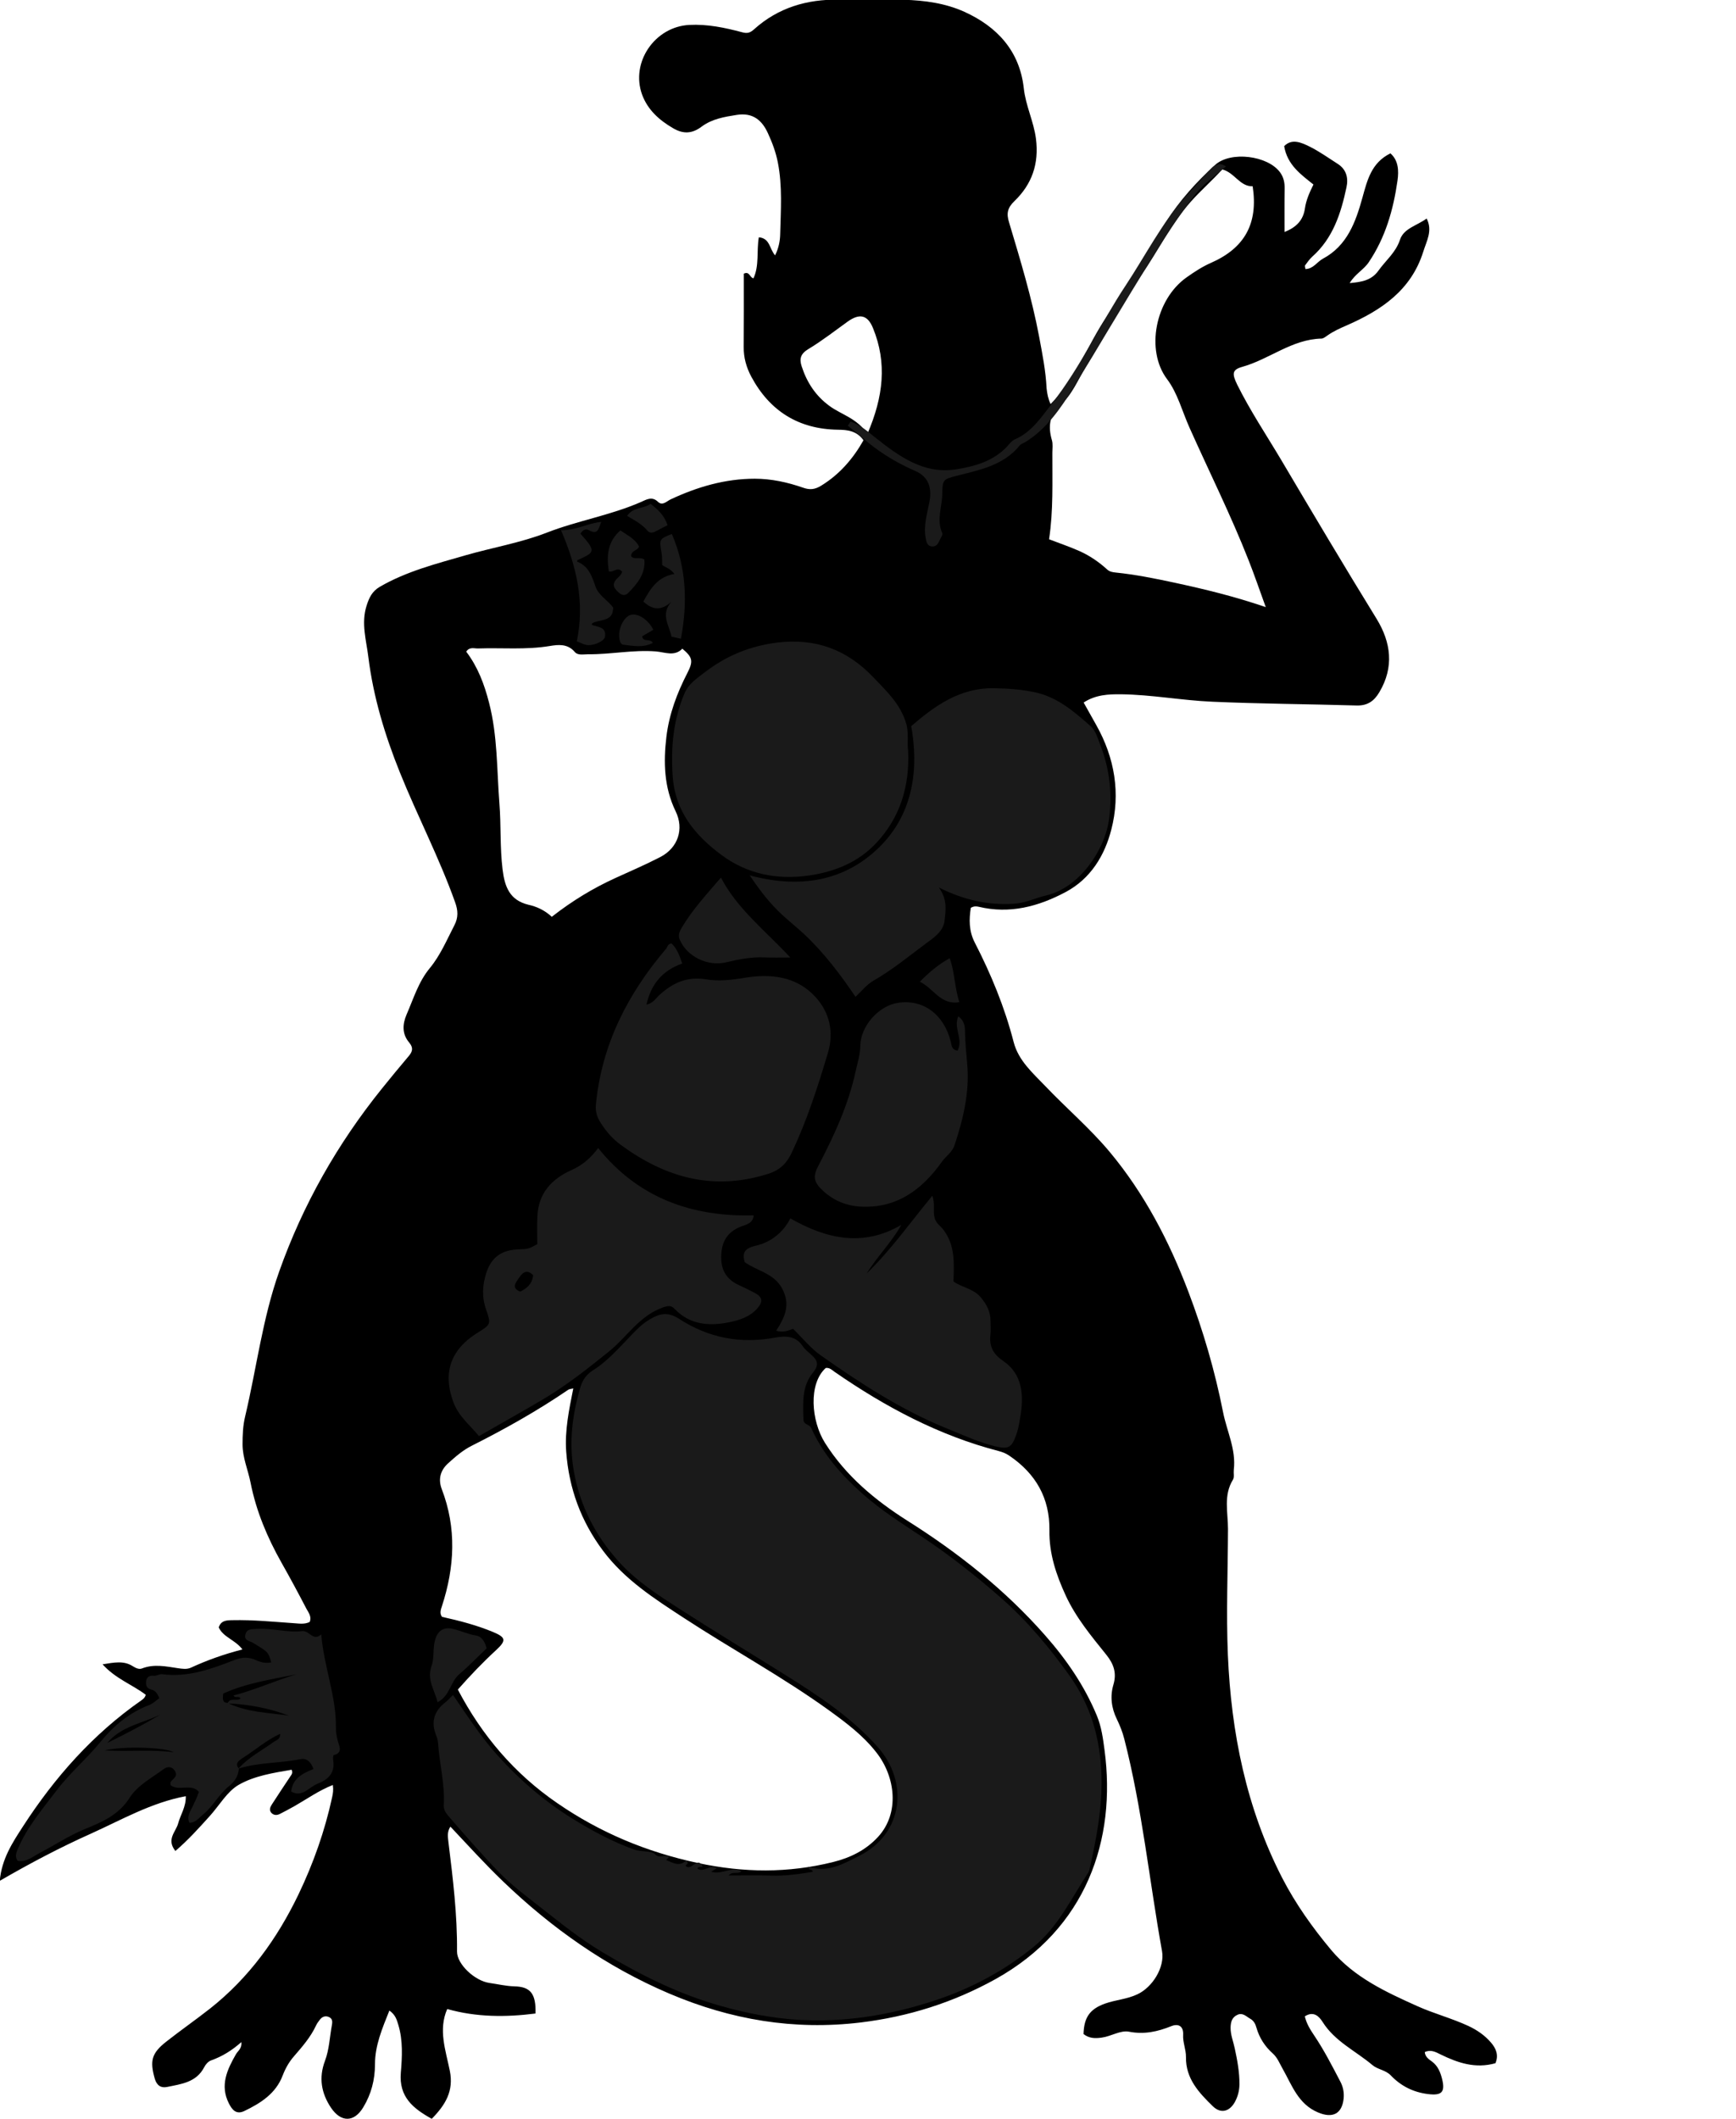 <?xml version="1.0" encoding="utf-8"?>
<!-- Generator: Adobe Illustrator 24.0.2, SVG Export Plug-In . SVG Version: 6.00 Build 0)  -->
<svg version="1.1" id="Layer_1" xmlns="http://www.w3.org/2000/svg" xmlns:xlink="http://www.w3.org/1999/xlink" x="0px" y="0px"
	 width="147.08" height="179.51" viewBox="0 0 147.08 179.51" style="enable-background:new 0 0 147.08 179.51;" xml:space="preserve">
<style type="text/css">
	.st0{fill:#1A1A1A;}
</style>
<g>
	<path d="M89.01,34.23c2.16-2.17,3.11-4.97,4.72-7.36c1.77-2.63,3.35-5.38,5.05-8.06c1.15-1.81,2.59-3.4,4.17-4.84
		c1.31-1.19,4.47-0.8,5.51,0.64c0.29,0.4,0.39,0.86,0.38,1.36c-0.02,1.19-0.01,2.39-0.01,3.68c1.02-0.4,1.59-1.01,1.73-2.01
		c0.1-0.68,0.37-1.3,0.72-2.01c-1.05-0.84-2.22-1.66-2.48-3.25c0.65-0.67,1.46-0.31,2.18,0.05c0.82,0.41,1.57,0.95,2.34,1.44
		c0.75,0.47,0.93,1.2,0.76,1.99c-0.47,2.21-1.14,4.32-2.91,5.89c-0.23,0.21-0.41,0.48-0.6,0.73c-0.03,0.04,0.01,0.14,0.03,0.31
		c0.66-0.01,0.98-0.6,1.47-0.87c2.07-1.1,2.79-3.12,3.36-5.18c0.41-1.47,0.75-2.95,2.37-3.75c0.68,0.59,0.72,1.47,0.6,2.31
		c-0.35,2.46-1.02,4.82-2.44,6.92c-0.43,0.64-1.15,0.98-1.61,1.76c1.02-0.09,1.85-0.23,2.44-1.06c0.61-0.86,1.46-1.52,1.82-2.61
		c0.32-0.97,1.43-1.19,2.26-1.8c0.53,1.03-0.01,1.91-0.29,2.82c-1.03,3.27-3.57,4.96-6.5,6.24c-0.55,0.24-1.09,0.48-1.59,0.83
		c-0.16,0.11-0.35,0.27-0.52,0.28c-2.51,0.05-4.43,1.76-6.74,2.4c-0.84,0.24-0.86,0.58-0.41,1.5c1.1,2.22,2.48,4.28,3.74,6.4
		c2.66,4.5,5.33,8.99,8.07,13.44c1.22,1.99,1.5,4.09,0.23,6.22c-0.45,0.76-1.02,1.15-1.94,1.12c-4.07-0.12-8.15-0.14-12.22-0.32
		c-2.58-0.11-5.14-0.6-7.73-0.63c-1.04-0.01-2.14,0.03-3.16,0.7c0.37,0.67,0.72,1.28,1.06,1.89c1.58,2.8,2.08,5.82,1.28,8.89
		c-0.56,2.17-1.74,4.14-3.86,5.27c-2.31,1.23-4.74,1.88-7.37,1.25c-0.19-0.04-0.4-0.07-0.67,0.09c-0.15,0.97-0.17,1.95,0.33,2.93
		c1.39,2.7,2.54,5.49,3.3,8.44c0.41,1.58,1.62,2.62,2.69,3.74c1.79,1.88,3.78,3.57,5.45,5.57c2.95,3.54,5.03,7.55,6.66,11.83
		c1.26,3.32,2.25,6.71,2.94,10.2c0.32,1.63,1.12,3.17,0.91,4.9c-0.03,0.28,0.06,0.62-0.07,0.83c-0.82,1.33-0.42,2.77-0.42,4.17
		c-0.01,3.56-0.16,7.13-0.01,10.68c0.28,6.58,1.56,12.96,4.6,18.88c1.14,2.21,2.58,4.23,4.17,6.13c1.94,2.3,4.6,3.53,7.27,4.73
		c1.42,0.64,2.93,1.03,4.35,1.69c0.74,0.35,1.38,0.79,1.91,1.41c0.44,0.51,0.65,1.08,0.37,1.74c-1.7,0.48-3.19-0.03-4.64-0.74
		c-0.44-0.22-0.85-0.44-1.35-0.2c0.04,0.42,0.37,0.62,0.64,0.82c0.48,0.37,0.68,0.88,0.82,1.42c0.3,1.17-0.03,1.46-1.21,1.31
		c-1.25-0.16-2.28-0.69-3.13-1.58c-0.44-0.46-1.1-0.49-1.55-0.87c-1.42-1.2-3.18-2-4.22-3.65c-0.3-0.48-0.77-0.96-1.51-0.48
		c0.14,0.61,0.45,1.11,0.78,1.6c0.85,1.26,1.54,2.61,2.24,3.95c0.23,0.44,0.31,0.9,0.27,1.39c-0.13,1.33-0.94,1.72-2.17,1.2
		c-1.69-0.71-2.21-2.31-3-3.7c-0.26-0.45-0.43-0.93-0.83-1.29c-0.67-0.6-1.14-1.32-1.39-2.19c-0.08-0.3-0.22-0.59-0.53-0.76
		c-0.34-0.19-0.63-0.54-1.08-0.33c-0.46,0.21-0.57,0.6-0.58,1.08c-0.01,0.62,0.23,1.17,0.35,1.75c0.22,1.02,0.41,2.03,0.4,3.08
		c-0.01,0.54-0.14,1.02-0.39,1.48c-0.45,0.81-1.19,1.01-1.86,0.36c-1.17-1.14-2.31-2.34-2.28-4.17c0.01-0.64-0.28-1.24-0.24-1.89
		c0.04-0.73-0.4-0.97-1-0.73c-1.17,0.47-2.3,0.72-3.59,0.47c-0.72-0.14-1.5,0.39-2.3,0.5c-0.61,0.09-1.08,0.06-1.55-0.3
		c0.04-1.42,0.54-2.12,1.82-2.58c0.9-0.32,1.87-0.37,2.75-0.79c1.28-0.6,2.33-2.29,2.08-3.66c-1.08-5.99-1.68-12.07-3.2-17.98
		c-0.15-0.59-0.37-1.13-0.63-1.67c-0.46-0.94-0.58-1.93-0.29-2.91c0.3-1,0.02-1.77-0.6-2.54c-1.27-1.58-2.58-3.15-3.44-5.02
		c-0.81-1.76-1.41-3.55-1.38-5.51c0.04-2.74-1.16-4.82-3.41-6.34c-0.28-0.19-0.57-0.3-0.87-0.38c-5.09-1.32-9.64-3.75-13.93-6.72
		c-0.22-0.16-0.43-0.37-0.74-0.32c-1.48,1.33-1.24,4.48-0.06,6.35c1.77,2.8,4.25,4.86,7,6.6c4.31,2.72,8.27,5.86,11.64,9.69
		c1.8,2.04,3.34,4.27,4.39,6.81c0.39,0.94,0.52,1.93,0.65,2.91c1.01,7.57-1.51,15.12-9.26,19.42c-3.56,1.97-7.36,3.17-11.41,3.66
		c-5.64,0.68-11-0.23-16.21-2.45c-5.33-2.27-9.95-5.53-14.1-9.52c-1.52-1.46-2.93-3.02-4.44-4.62c-0.3,0.45-0.21,0.89-0.17,1.29
		c0.38,3.09,0.76,6.17,0.73,9.29c-0.01,1.06,1.49,2.48,2.74,2.66c0.71,0.1,1.4,0.27,2.13,0.29c1.36,0.03,1.83,0.63,1.78,2.3
		c-2.5,0.32-5,0.32-7.48-0.38c-0.77,1.76-0.13,3.5,0.22,5.23c0.35,1.72-0.38,2.9-1.53,4.07c-1.59-0.88-2.79-1.86-2.62-3.9
		c0.11-1.34,0.19-2.72-0.21-4.05c-0.13-0.42-0.23-0.85-0.76-1.22c-0.6,1.5-1.22,2.95-1.22,4.55c0,1.32-0.32,2.53-0.99,3.64
		c-0.78,1.3-1.89,1.29-2.73,0.05c-0.84-1.25-1.05-2.56-0.52-3.97c0.37-0.98,0.4-2.02,0.59-3.04c0.06-0.32,0.04-0.56-0.27-0.69
		c-0.29-0.12-0.55-0.02-0.74,0.22c-0.12,0.16-0.25,0.32-0.33,0.5c-0.46,0.99-1.17,1.8-1.87,2.61c-0.42,0.48-0.73,1.03-0.96,1.63
		c-0.58,1.53-1.86,2.34-3.25,3.01c-0.69,0.33-1.04-0.11-1.31-0.65c-0.77-1.52-0.15-2.85,0.6-4.16c0.17-0.29,0.52-0.49,0.46-1.03
		c-0.8,0.71-1.63,1.22-2.56,1.55c-0.24,0.08-0.47,0.34-0.59,0.58c-0.67,1.29-1.94,1.42-3.14,1.67c-0.52,0.11-0.88-0.12-1.05-0.71
		c-0.42-1.5-0.28-2.14,0.98-3.13c1.22-0.96,2.5-1.85,3.72-2.81c3.29-2.6,5.68-5.92,7.48-9.66c1.26-2.63,2.23-5.37,2.85-8.23
		c0.07-0.32,0.12-0.62,0.06-1.04c-1.19,0.47-2.18,1.18-3.23,1.78c-0.42,0.24-0.84,0.46-1.27,0.68c-0.23,0.11-0.47,0.12-0.67-0.06
		c-0.27-0.25-0.14-0.53,0.01-0.76c0.52-0.81,1.05-1.6,1.58-2.4c0.09-0.13,0.2-0.25,0.09-0.53c-1.53,0.26-3.15,0.51-4.49,1.28
		c-0.98,0.57-1.62,1.72-2.42,2.61c-0.92,1.02-1.84,2.05-2.94,2.99c-0.79-0.99,0.04-1.62,0.23-2.32c0.2-0.75,0.68-1.42,0.65-2.32
		c-2.94,0.55-5.43,2-8.03,3.17c-2.61,1.17-5.14,2.5-7.73,4c0.17-1.87,1.08-3.24,1.96-4.6c2.69-4.16,5.93-7.82,10.01-10.67
		c0.16-0.11,0.33-0.23,0.4-0.49c-1.13-0.86-2.55-1.35-3.66-2.58c1-0.16,1.8-0.33,2.56,0.16c0.26,0.16,0.53,0.29,0.78,0.19
		c1.03-0.4,2.04-0.17,3.06-0.02c0.35,0.05,0.73,0.11,1.07-0.04c1.37-0.63,2.78-1.14,4.38-1.55c-0.61-0.82-1.63-1.03-2.01-1.87
		c0.2-0.59,0.66-0.6,1.16-0.61c1.76-0.04,3.51,0.14,5.26,0.26c0.43,0.03,0.88,0.1,1.29-0.11c0.18-0.45-0.1-0.79-0.28-1.12
		c-0.68-1.31-1.38-2.61-2.11-3.9c-1.2-2.13-2.14-4.35-2.62-6.77c-0.21-1.08-0.68-2.11-0.68-3.25c0-0.8,0.03-1.59,0.22-2.37
		c0.97-4.09,1.47-8.3,2.89-12.29c2.01-5.66,4.93-10.8,8.69-15.47c0.73-0.9,1.46-1.8,2.21-2.68c0.36-0.41,0.52-0.73,0.1-1.24
		c-0.6-0.71-0.57-1.53-0.21-2.37c0.59-1.35,1-2.76,1.97-3.93c0.89-1.08,1.44-2.39,2.08-3.63c0.34-0.65,0.31-1.25,0.06-1.94
		c-1.34-3.76-3.19-7.3-4.68-11c-1.27-3.15-2.25-6.39-2.67-9.76c-0.17-1.42-0.63-2.87-0.15-4.37c0.22-0.69,0.47-1.21,1.11-1.59
		c2.27-1.32,4.78-1.95,7.26-2.67c2.29-0.66,4.68-1.06,6.89-1.92c2.62-1.02,5.41-1.47,7.99-2.6c0.44-0.19,0.92-0.51,1.43-0.02
		c0.39,0.38,0.75-0.05,1.08-0.2c2.26-1.06,4.62-1.75,7.13-1.75c1.4,0,2.77,0.3,4.09,0.76c0.59,0.21,1.02,0.15,1.55-0.18
		c1.57-0.97,2.7-2.3,3.57-3.84c-0.6-0.81-1.35-0.88-2.17-0.89c-3.32-0.05-5.77-1.57-7.34-4.5c-0.42-0.79-0.65-1.61-0.64-2.52
		c0.02-2.07,0.01-4.15,0.01-6.2c0.5-0.24,0.5,0.36,0.82,0.39c0.5-1.09,0.25-2.29,0.45-3.47c0.95,0.08,0.89,0.97,1.38,1.53
		c0.3-0.61,0.42-1.22,0.43-1.79c0.05-2.03,0.2-4.07-0.2-6.09c-0.17-0.87-0.48-1.69-0.84-2.47c-0.5-1.1-1.28-1.76-2.63-1.55
		c-1.07,0.17-2.11,0.34-2.99,1c-0.79,0.59-1.54,0.65-2.43,0.12c-1.18-0.69-2.14-1.56-2.61-2.84c-0.99-2.73,1.08-5.75,4-5.9
		c1.53-0.08,3.01,0.23,4.47,0.62c0.44,0.12,0.68,0.06,1.03-0.26c2.03-1.82,4.46-2.54,7.16-2.5c1.84,0.02,3.68-0.04,5.52,0.01
		c1.76,0.05,3.52,0.29,5.13,1.02c2.77,1.26,4.68,3.31,5.03,6.48c0.16,1.48,0.84,2.8,1.03,4.27c0.27,2.12-0.34,3.86-1.83,5.29
		c-0.59,0.57-0.68,1.05-0.45,1.79c0.96,3.2,1.93,6.4,2.55,9.69c0.27,1.45,0.56,2.89,0.63,4.36C88.72,33.38,88.81,33.8,89.01,34.23z
		 M38.79,143.12c2.05,3.91,4.82,7.15,8.44,9.63c3.62,2.49,7.55,4.13,11.89,5.06c3.88,0.83,7.65,0.87,11.46-0.08
		c1.45-0.36,2.77-1,3.81-2.13c1.85-2.01,1.48-5.09-0.14-7.15c-1.12-1.44-2.55-2.51-4-3.56c-3.95-2.85-8.23-5.17-12.3-7.83
		c-2.51-1.64-5.02-3.24-6.86-5.7c-1.87-2.5-2.89-5.28-3.12-8.39c-0.13-1.8,0.24-3.55,0.6-5.36c-0.21,0.05-0.33,0.05-0.42,0.11
		c-2.61,1.78-5.35,3.32-8.17,4.74c-0.76,0.38-1.38,0.92-2.01,1.49c-0.7,0.63-0.84,1.39-0.55,2.17c1.28,3.32,1.1,6.63,0.02,9.94
		c-0.1,0.3-0.21,0.61,0.01,0.9c1.49,0.33,2.95,0.71,4.34,1.29c1.07,0.45,1.12,0.71,0.26,1.51
		C40.91,140.81,39.84,141.93,38.79,143.12z M88.88,45.68c0.99,0.38,1.82,0.66,2.62,1.02c0.83,0.38,1.6,0.9,2.28,1.52
		c0.22,0.21,0.47,0.25,0.76,0.28c1.66,0.17,3.3,0.5,4.93,0.85c2.55,0.55,5.09,1.16,7.77,2.08c-0.53-1.46-0.96-2.72-1.45-3.96
		c-1.5-3.82-3.34-7.5-5.01-11.24c-0.62-1.38-1.01-2.93-1.9-4.11c-1.84-2.44-1.01-6.75,1.66-8.63c0.65-0.46,1.32-0.9,2.05-1.22
		c2.87-1.26,4.02-3.34,3.54-6.49c-1.09,0.03-1.54-1.17-2.58-1.43c-0.84,0.94-1.79,1.76-2.64,2.71c-1.7,1.91-2.79,4.19-4.22,6.25
		c-1.71,2.47-3.07,5.18-4.67,7.73c-0.7,1.12-1.17,2.4-2.23,3.32c-0.88,0.76-1,1.81-0.67,2.92c0.1,0.33,0.04,0.71,0.04,1.07
		C89.15,40.81,89.25,43.25,88.88,45.68z M46.75,77.66c1.74-1.36,3.51-2.43,5.4-3.29c1.27-0.58,2.55-1.13,3.79-1.77
		c1.52-0.79,2.03-2.39,1.3-3.88c-0.98-2.02-1.04-4.15-0.78-6.31c0.23-1.92,0.9-3.7,1.78-5.41c0.52-1.01,0.43-1.33-0.43-2.05
		c-0.67,0.69-1.48,0.29-2.25,0.23c-1.92-0.15-3.81,0.26-5.73,0.24c-0.4,0-0.87,0.12-1.14-0.2c-0.6-0.7-1.38-0.62-2.1-0.5
		c-2.03,0.34-4.06,0.14-6.09,0.21c-0.32,0.01-0.72-0.16-1,0.27c0.98,1.29,1.53,2.75,1.93,4.31c0.73,2.8,0.66,5.68,0.88,8.53
		c0.15,1.86,0.04,3.74,0.27,5.61c0.18,1.46,0.59,2.6,2.19,2.99C45.45,76.79,46.12,77.08,46.75,77.66z M73.49,36.75
		c1.36-3.15,1.67-6.02,0.48-8.94c-0.46-1.15-1.15-1.28-2.15-0.57c-1.1,0.79-2.17,1.63-3.32,2.32c-0.67,0.4-0.79,0.82-0.58,1.47
		c0.44,1.36,1.18,2.5,2.36,3.36C71.29,35.13,72.6,35.42,73.49,36.75z"/>
</g>
<g>
	<path class="st0" d="M38.38,143.58c1.24,1.8,2.36,3.54,3.76,5.1c1.88,2.09,3.98,3.9,6.37,5.38c1.67,1.03,3.39,1.96,5.24,2.62
		c0.55,0.19,1.46,0.1,1.71,0.36c0.45,0.45,0.78,0.04,1.16,0.2c0.14,0.17-0.16,0.17-0.16,0.33c0.57,0.24,1.14,0.58,1.67,0.02
		c0.39,0.33-0.14,0.32-0.01,0.5c0.49,0.39,0.92-0.84,1.41-0.03c-0.06,0.18-0.4-0.04-0.43,0.24c0.54,0.34,1.05-0.4,1.65-0.06
		c-0.17,0.1-0.29,0.18-0.5,0.31c0.92,0.28,1.72-0.47,2.57-0.06c-0.26,0.33-0.74-0.04-1.09,0.38c1.26,0,2.44-0.03,3.61,0.01
		c1.19,0.04,2.34-0.13,3.51-0.32c0.03-0.28-0.4-0.07-0.37-0.44c1.61,0.56,2.93-0.22,4.29-0.9c3.8-1.89,4.23-6.28,1.59-9.24
		c-2.25-2.53-5.03-4.35-7.86-6.12c-2.95-1.85-5.93-3.65-8.86-5.53c-1.86-1.2-3.72-2.39-5.21-4.04c-2-2.23-3.32-4.77-3.83-7.77
		c-0.4-2.37-0.11-4.62,0.53-6.87c0.18-0.64,0.46-1.16,1.09-1.56c1.49-0.94,2.59-2.35,3.84-3.57c0.4-0.39,0.84-0.7,1.34-0.95
		c0.76-0.38,1.41-0.33,2.14,0.15c2.48,1.61,5.18,2.13,8.11,1.59c0.86-0.16,1.76-0.18,2.35,0.71c0.17,0.26,0.43,0.47,0.67,0.68
		c0.54,0.47,0.8,0.86,0.21,1.57c-0.95,1.14-0.85,2.58-0.81,3.97c0.01,0.48,0.51,0.38,0.67,0.74c0.98,2.2,2.56,3.98,4.34,5.56
		c1.53,1.36,3.25,2.45,4.95,3.58c2.43,1.61,4.71,3.41,6.9,5.34c2.18,1.93,4,4.13,5.67,6.46c1.81,2.53,2.63,5.35,2.72,8.49
		c0.08,2.74-0.43,5.35-1.02,7.98c-0.02,0.08-0.05,0.15-0.09,0.22c-1.43,2.18-2.55,4.59-4.62,6.29c-2.51,2.05-5.31,3.54-8.4,4.56
		c-3.83,1.26-7.74,1.89-11.75,1.62c-2.1-0.14-4.18-0.55-6.23-1.12c-3.63-1-6.92-2.65-10.13-4.57c-1.87-1.11-3.55-2.46-5.23-3.78
		c-1.2-0.95-2.47-1.88-3.55-2.99c-1.51-1.56-2.94-3.21-4.37-4.86c-0.18-0.21-0.36-0.52-0.33-0.87c0.1-1.75-0.36-3.45-0.48-5.18
		c-0.02-0.24-0.06-0.46-0.16-0.69c-0.45-1.1-0.22-2.04,0.74-2.79C37.94,144.04,38.16,143.8,38.38,143.58z"/>
	<path class="st0" d="M63.52,74.15c4.15,1.12,7.96,0.56,10.96-2.37c2.98-2.9,3.35-6.81,2.72-10.27c2.01-1.73,4.14-3.27,7.04-3.21
		c1.19,0.02,2.35,0.1,3.52,0.36c1.89,0.43,3.27,1.65,4.65,2.86c0.43,0.38,0.61,1.08,0.84,1.66c0.8,2.08,1.01,4.28,0.68,6.42
		c-0.37,2.35-2.4,5.57-5.29,6.25c-0.93,0.22-1.79,0.66-2.8,0.71c-2.13,0.12-4.13-0.3-6.3-1.38c0.75,1.02,0.58,1.94,0.49,2.79
		c-0.1,0.98-1.01,1.52-1.7,2.04c-1.41,1.05-2.77,2.17-4.31,3.05c-0.57,0.32-1.01,0.89-1.54,1.38c-1.29-1.91-2.67-3.73-4.34-5.3
		c-0.84-0.78-1.76-1.47-2.55-2.32C64.85,76.03,64.19,75.16,63.52,74.15z"/>
	<path class="st0" d="M76.94,63.58c0.14,3.08-0.71,5.7-2.7,7.83c-1.51,1.62-3.49,2.43-5.69,2.75c-2.72,0.4-5.27-0.13-7.43-1.74
		c-2.21-1.64-3.93-3.67-4.13-6.7c-0.16-2.43,0.05-4.73,1-6.98c0.35-0.82,1.03-1.26,1.68-1.76c1.83-1.42,3.86-2.26,6.19-2.55
		c3.25-0.39,5.9,0.6,8.13,2.94c1.11,1.17,2.29,2.25,2.78,3.9C77.02,62.12,76.83,62.93,76.94,63.58z"/>
	<path class="st0" d="M40.58,121.65c-0.78-0.95-1.74-1.69-2.17-2.88c-0.51-1.4-0.61-2.8,0.18-4.09c0.45-0.74,1.12-1.32,1.88-1.79
		c1.13-0.7,1.14-0.74,0.71-1.97c-0.37-1.06-0.31-2.09,0.03-3.12c0.43-1.31,1.3-1.92,2.71-1.97c0.85-0.03,0.85-0.03,1.6-0.44
		c0-0.76-0.03-1.56,0.01-2.36c0.08-1.95,1.21-3.17,2.9-3.92c0.92-0.41,1.62-1.02,2.25-1.86c3.38,4.21,7.9,5.84,13.17,5.7
		c-0.04,0.66-0.6,0.77-0.99,0.92c-1.04,0.38-1.61,1.06-1.73,2.15c-0.14,1.27,0.22,2.26,1.45,2.83c0.46,0.21,0.92,0.43,1.37,0.67
		c0.65,0.35,0.71,0.72,0.24,1.28c-0.65,0.77-1.61,1.05-2.49,1.22c-1.63,0.32-3.25,0.2-4.53-1.13c-0.26-0.28-0.47-0.33-1-0.14
		c-2.01,0.71-3.04,2.49-4.56,3.72c-1.8,1.45-3.62,2.89-5.61,4.07C44.21,119.6,42.4,120.6,40.58,121.65z M45.17,108.02
		c-0.58-0.59-0.96-0.15-1.23,0.27c-0.22,0.33-0.66,0.82,0.14,1.12C44.61,109.14,45.09,108.79,45.17,108.02z"/>
	<path class="st0" d="M56.89,79.91c0.48,0.46,0.68,1.04,0.91,1.71c-1.65,0.58-2.63,1.71-3.03,3.48c0.58-0.13,0.77-0.51,1.05-0.77
		c1.13-1.05,2.35-1.64,4.01-1.37c1.02,0.17,2.11,0.06,3.19-0.12c2.2-0.38,4.42-0.17,6.04,1.58c1.22,1.32,1.62,2.98,1.08,4.78
		c-0.86,2.88-1.78,5.74-3.07,8.46c-0.39,0.82-0.94,1.45-2.01,1.78c-4.64,1.46-8.66,0.32-12.44-2.44c-0.66-0.48-1.17-1.05-1.6-1.69
		c-0.34-0.5-0.61-0.99-0.53-1.78c0.5-5.08,2.7-9.35,5.94-13.16C56.55,80.24,56.52,79.99,56.89,79.91z"/>
	<path class="st0" d="M67.19,112.56c-0.37,0.14-0.85,0.35-1.43,0.16c0.73-1.12,1.25-2.21,0.5-3.58c-0.71-1.3-2.09-1.46-3.17-2.23
		c-0.2-0.76-0.06-1.16,0.95-1.39c1.26-0.29,2.32-1.12,2.92-2.31c3.09,1.75,6.15,2.44,9.4,0.55c-0.83,1.49-2.05,2.68-2.93,4.11
		c2.05-1.98,3.69-4.32,5.56-6.58c0.25,0.7,0.04,1.3,0.19,1.87c0.12,0.47,0.52,0.7,0.77,1.04c0.98,1.31,0.88,2.8,0.83,4.35
		c0.72,0.52,1.68,0.6,2.3,1.33c0.51,0.61,0.84,1.22,0.84,2c0,0.4,0.04,0.8-0.01,1.2c-0.11,1.01,0.25,1.64,1.13,2.24
		c1.54,1.06,1.7,2.78,1.44,4.47c-0.09,0.55-0.17,1.15-0.37,1.71c-0.38,1.08-0.62,1.28-1.68,1.04c-1.46-0.33-2.8-0.97-4.17-1.52
		c-3.87-1.57-7.35-3.83-10.74-6.22C68.67,114.2,68,113.35,67.19,112.56z"/>
	<path class="st0" d="M20.24,149.81c-0.05,0.65-0.35,1.1-0.87,1.52c-0.83,0.67-1.32,1.68-2.16,2.37c-0.36,0.29-0.63,0.7-1.15,0.71
		c-0.27-0.5,0.06-0.97,0.24-1.35c0.2-0.42,0.41-0.83,0.55-1.28c-0.65-0.74-1.69-0.02-2.38-0.55c-0.1-0.24,0.03-0.35,0.14-0.46
		c0.25-0.23,0.44-0.44,0.18-0.8c-0.29-0.4-0.67-0.3-0.93-0.11c-1.01,0.75-2.21,1.37-2.88,2.43c-0.92,1.46-2.37,2.07-3.8,2.65
		c-1.35,0.56-2.55,1.36-3.83,2.03c-0.58,0.3-1.1,0.79-1.85,0.66c-0.24-0.33-0.15-0.63,0-0.99c0.79-1.87,2.09-3.39,3.3-4.98
		c1.13-1.49,2.56-2.69,3.74-4.14c1.09-1.34,2.43-2.45,4.1-3.09c0.32-0.12,0.58-0.39,0.86-0.58c-0.14-0.32-0.29-0.64-0.68-0.73
		c-0.39-0.09-0.48-0.34-0.44-0.71c0.05-0.43,0.39-0.49,0.67-0.46c0.26,0.02,0.44-0.16,0.68-0.13c2.2,0.29,4.2-0.45,6.18-1.22
		c0.65-0.25,1.23-0.23,1.81,0.04c0.41,0.19,0.82,0.27,1.26,0.18c-0.25-0.89-0.26-0.88-1.55-1.66c-0.26-0.16-0.77-0.17-0.64-0.7
		c0.13-0.51,0.55-0.45,0.96-0.48c1.29-0.09,2.57,0.34,3.83,0.19c0.65-0.08,0.92,0.9,1.64,0.28c0.22,2.73,1.27,5.21,1.24,7.87
		c-0.01,0.39,0.06,0.77,0.16,1.16c0.08,0.34,0.49,1-0.34,1.19c-0.05,0.01-0.08,0.3-0.05,0.45c0.18,1.08-0.47,1.65-1.33,1.98
		c-0.72,0.28-1.28,1.19-2.23,0.66c0.12-1.1,0.94-1.53,1.89-1.91c-0.21-0.57-0.54-0.95-1.13-0.83c-1.73,0.35-3.53,0.26-5.23,0.8
		c0.84-0.95,1.96-1.52,2.96-2.24c0.25-0.18,0.62-0.25,0.57-0.71c-1.19,0.55-2.14,1.41-3.22,2.08
		C20.27,149.12,19.85,149.37,20.24,149.81z M19.31,144.26c1.63,0.8,3.42,0.81,5.16,1.07c-1.67-0.64-3.41-0.96-5.19-1.04
		c0.21-0.54,0.78-0.14,1.1-0.41c-0.13-0.28-0.5,0.01-0.59-0.26c1.81-0.47,3.52-1.25,5.31-1.79c-2.1,0.43-4.22,0.73-6.19,1.63
		c-0.02,0.24-0.08,0.49,0.07,0.69C19.03,144.23,19.19,144.23,19.31,144.26z M9.09,147.64c1.53-0.75,3.05-1.54,4.52-2.41
		C12.07,145.98,10.27,146.22,9.09,147.64z M14.7,148.43c-0.63-0.42-4.25-0.54-5.83-0.16C10.92,148.4,12.81,148.17,14.7,148.43z"/>
	<path class="st0" d="M81.13,89c0.51-0.99-0.38-1.9,0.06-2.91c0.49,0.36,0.56,0.79,0.57,1.27c0.01,0.95,0.11,1.89,0.19,2.83
		c0.2,2.33-0.34,4.6-1.08,6.82c-0.2,0.61-0.73,0.92-1.07,1.4c-1.67,2.35-3.81,3.96-6.87,3.8c-1.2-0.06-2.29-0.5-3.18-1.32
		c-0.82-0.75-0.91-1.22-0.39-2.19c1.33-2.54,2.52-5.13,3.13-7.94c0.16-0.73,0.39-1.44,0.4-2.19c0.02-1.64,1.55-3.37,3.17-3.62
		c2.14-0.33,3.9,0.95,4.49,3.28C80.63,88.6,80.64,88.93,81.13,89z"/>
	<path class="st0" d="M72.06,35.71c0.78,0.25,1.39,0.79,2.03,1.3c2.02,1.6,4.14,3.18,6.88,2.75c1.58-0.24,3.23-0.69,4.41-2
		c0.18-0.21,0.38-0.45,0.62-0.55c1.42-0.62,2.23-1.88,3.12-3.02c2.44-3.11,4.08-6.73,6.25-10.01c1.66-2.51,3.03-5.22,5.04-7.5
		c0.71-0.8,1.44-1.58,2.17-2.37c0.36-0.39,0.73-0.57,1.29-0.22c-0.89,0.8-1.88,1.46-2.57,2.34c-1.39,1.78-2.62,3.68-3.81,5.61
		c-2.22,3.59-4.36,7.23-6.56,10.82c-1.05,1.71-2.24,3.45-4.03,4.57c-0.16,0.1-0.38,0.16-0.5,0.3c-1.4,1.72-3.43,2.08-5.41,2.59
		c-1.1,0.28-1.14,0.35-1.16,1.55c-0.02,1.09-0.49,2.17-0.01,3.26c0.08,0.18-0.09,0.37-0.17,0.55c-0.14,0.3-0.25,0.61-0.64,0.61
		c-0.49,0-0.54-0.47-0.59-0.76c-0.18-1.03,0.14-2.04,0.33-3.04c0.22-1.17-0.09-2.1-1.17-2.58c-1.08-0.47-2.11-1.03-3.07-1.7
		c-0.94-0.65-1.79-1.43-2.68-2.15C71.91,35.95,71.99,35.83,72.06,35.71z"/>
	<path class="st0" d="M61.08,74.34c1.39,2.66,3.73,4.46,5.88,6.77c-0.89,0-1.55,0.02-2.2-0.01c-1.11-0.05-2.19,0.17-3.26,0.42
		c-1.55,0.36-3.29-0.48-3.91-1.92c-0.17-0.39-0.02-0.71,0.21-1.09C58.7,77.02,59.86,75.76,61.08,74.34z"/>
	<path class="st0" d="M48.87,54.33c0.69-3.32-0.02-6.35-1.34-9.42c1.32,0.02,2.27-0.6,3.41-0.7c-0.22,0.5-0.24,1.17-1.07,0.69
		c-0.26-0.15-0.54,0.04-0.69,0.31c1.4,1.56,1.18,1.57-0.27,2.25c0,0.04-0.02,0.11,0,0.12c0.96,0.38,1.24,1.23,1.54,2.1
		c0.27,0.78,1.05,1.16,1.5,1.79c0,1.22-1.1,0.97-1.75,1.31c-0.09,0.1-0.08,0.15,0.04,0.19c0.5,0.16,1.16,0.17,1.01,0.99
		c-0.07,0.37-1.01,0.78-1.58,0.67C49.42,54.58,49.18,54.44,48.87,54.33z"/>
	<path class="st0" d="M41.23,139.63c-0.76,0.72-1.51,1.5-2.32,2.19c-0.76,0.65-0.78,1.83-1.84,2.37c-0.23-1.02-0.94-1.88-0.5-3.1
		c0.24-0.66,0.08-1.47,0.3-2.2c0.23-0.79,0.76-1.11,1.56-0.9c0.64,0.16,1.24,0.45,1.9,0.55C40.8,138.61,41.07,139.03,41.23,139.63z"
		/>
	<path class="st0" d="M54.51,50.96c0.57-1.07,1.21-2.11,2.63-2.34c-0.36-0.47-0.72-0.53-1.04-0.76c-0.01-0.32,0.01-0.69-0.05-1.03
		c-0.2-1.16-0.21-1.16,0.87-1.6c1.23,2.85,1.35,5.8,0.77,8.88c-0.27-0.06-0.54-0.12-0.8-0.18c-0.19-0.97-0.96-1.88,0-2.96
		C56.01,51.77,55.27,51.66,54.51,50.96z"/>
	<path class="st0" d="M52.71,48.43c-0.4-0.48-0.75,0.11-1.13-0.04c-0.2-1.3-0.11-2.51,0.98-3.46c0.57,0.4,1.23,0.69,1.58,1.36
		c-0.09,0.36-0.65,0.3-0.67,0.82c0.24,0.34,0.71,0.03,1.12,0.28c0.12,1.19-0.58,2.05-1.38,2.85c-0.27,0.27-0.57,0.17-0.84-0.09
		c-0.27-0.26-0.51-0.53-0.27-0.92C52.27,48.94,52.63,48.78,52.71,48.43z"/>
	<path class="st0" d="M81.28,84.89c-1.61,0.27-2.18-1.18-3.35-1.73c0.78-0.79,1.58-1.47,2.53-1.99
		C80.9,82.37,80.86,83.6,81.28,84.89z"/>
	<path class="st0" d="M55.35,53.35c-0.36,0.21-0.66,0.38-0.95,0.55c0.11,0.55,0.68,0.14,0.91,0.56c-0.82,0.43-1.68,0.25-2.51,0.15
		c-0.23-0.03-0.3-0.32-0.33-0.57c-0.1-0.8,0.39-1.82,0.99-1.96C54.06,51.93,54.94,52.5,55.35,53.35z"/>
	<path class="st0" d="M56.56,44.49c-0.35,0.18-0.66,0.33-0.97,0.5c-0.27,0.15-0.55,0.2-0.75-0.05c-0.45-0.54-1.07-0.86-1.71-1.24
		c0.51-0.77,1.39-0.58,1.99-1.02C55.73,43.15,56.27,43.63,56.56,44.49z"/>
</g>
</svg>
